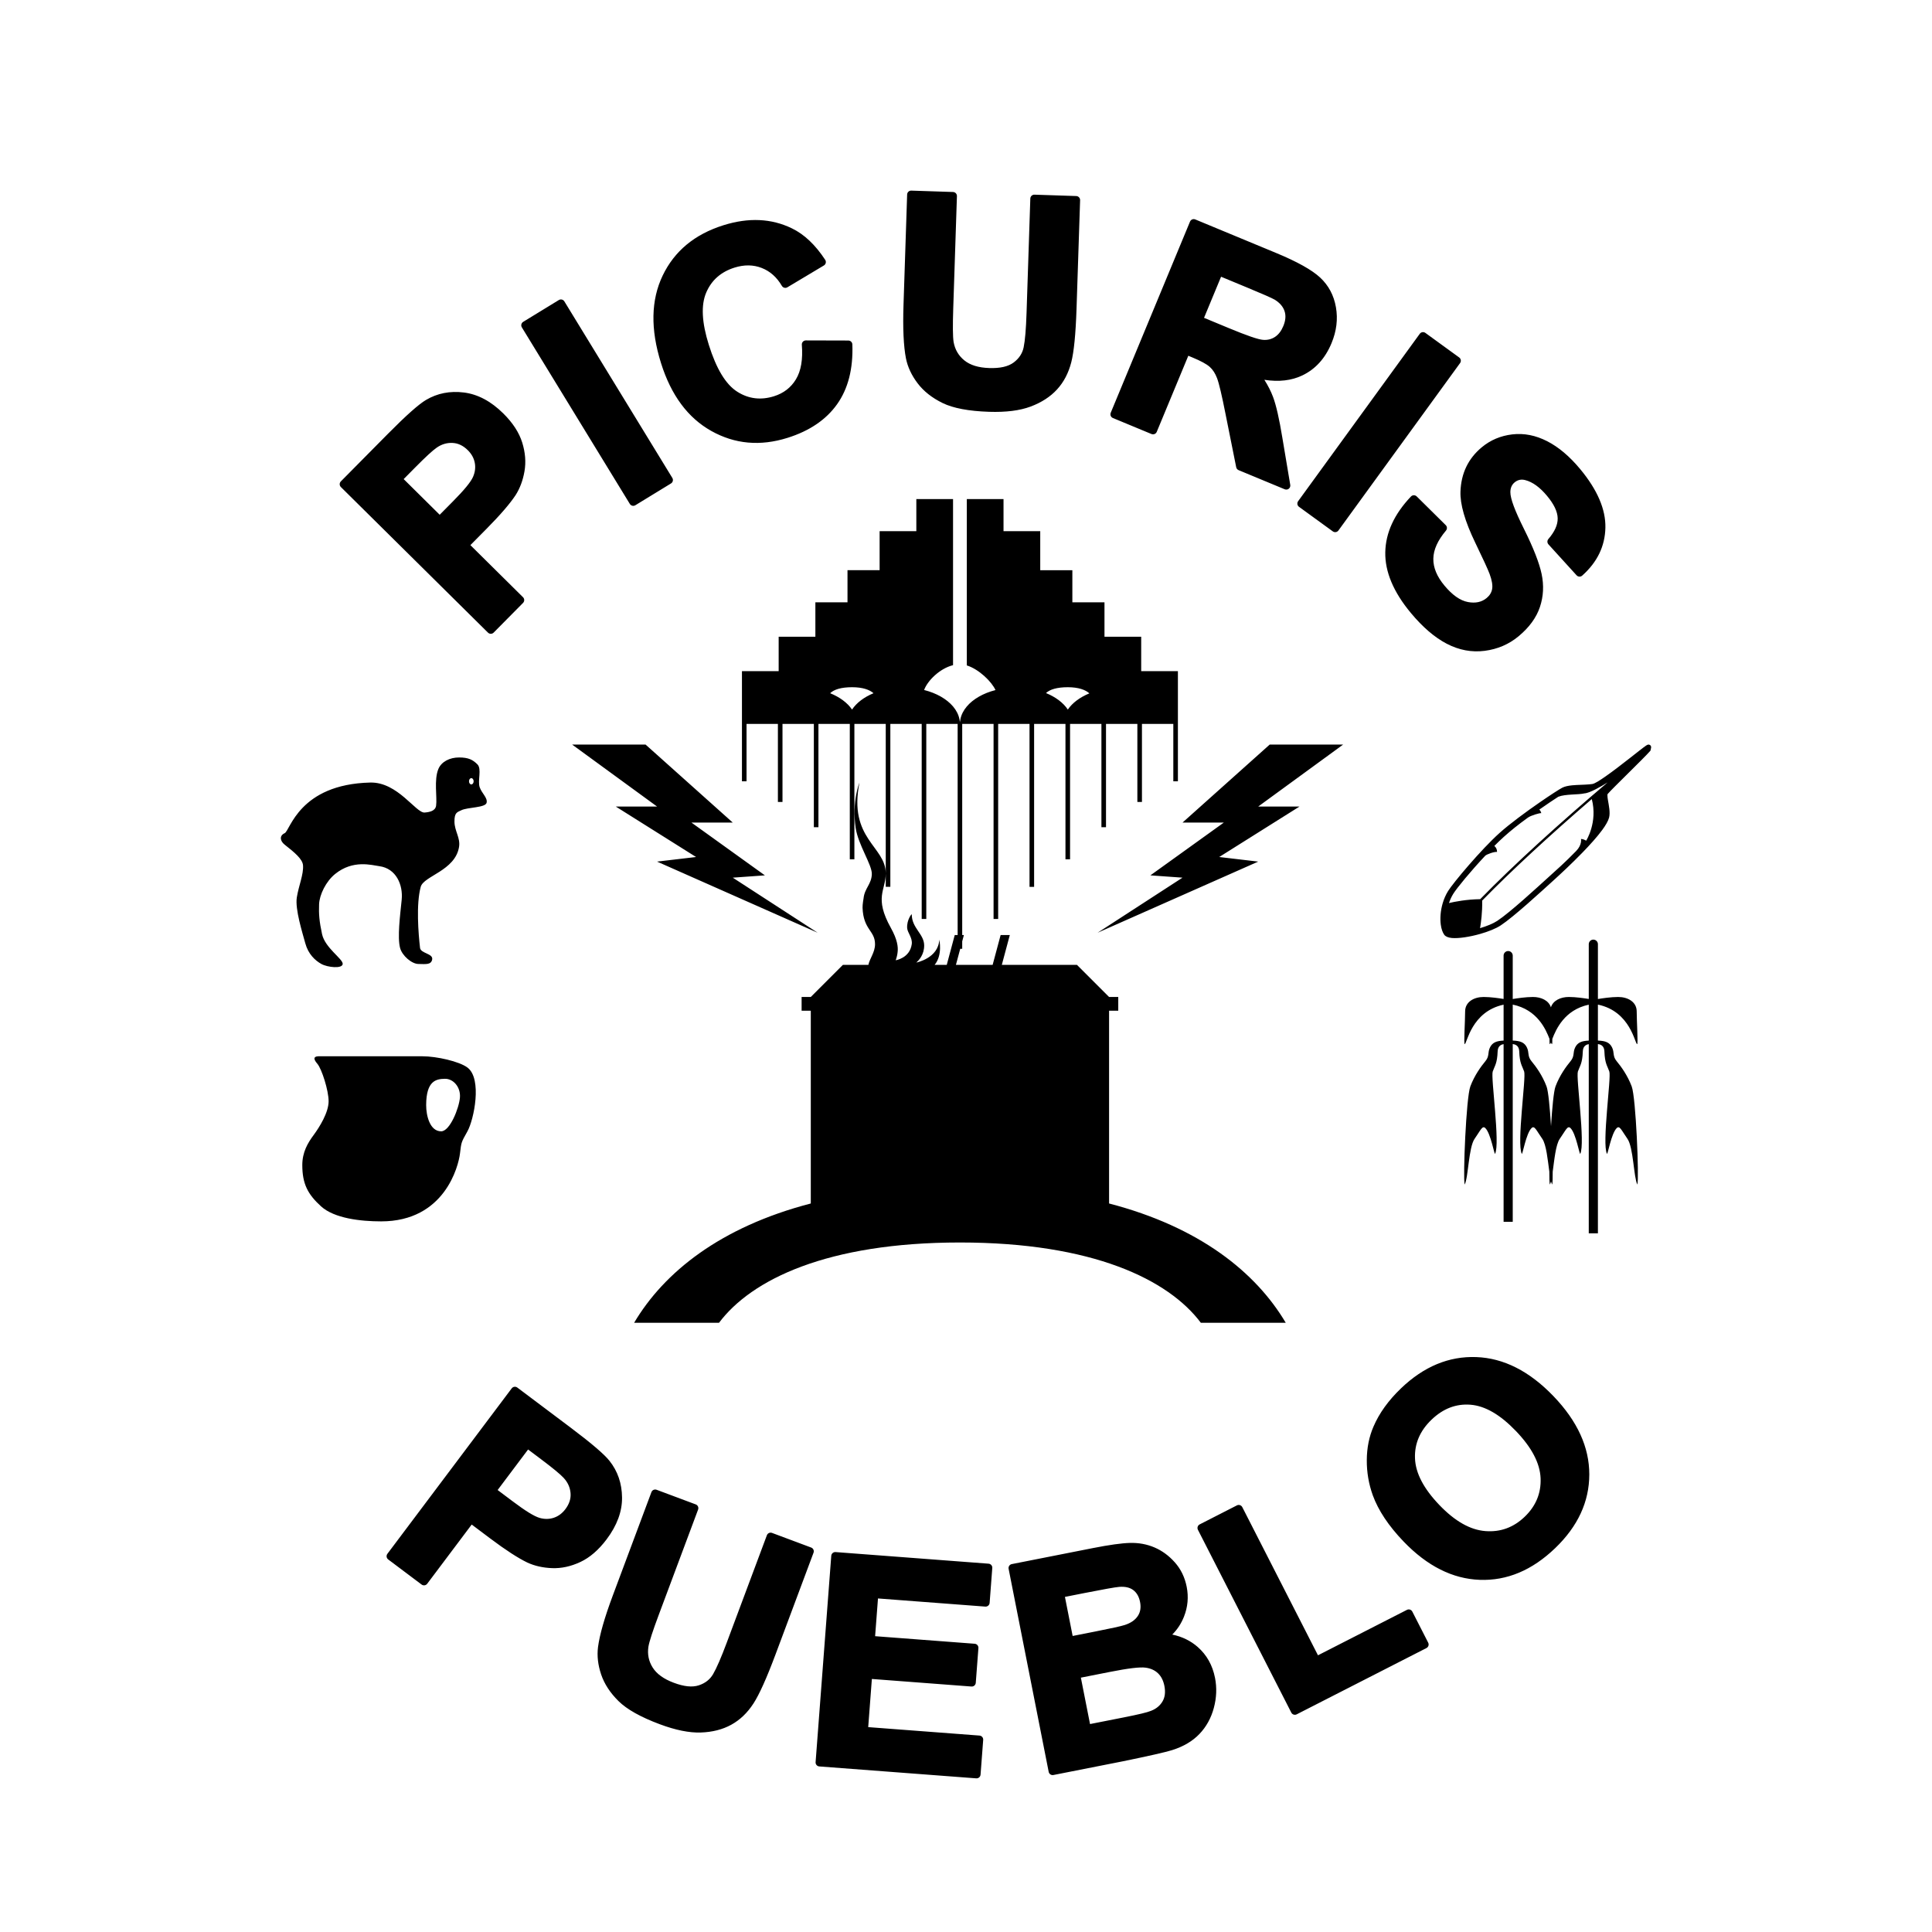 <?xml version="1.0" encoding="UTF-8" standalone="no"?><!DOCTYPE svg PUBLIC "-//W3C//DTD SVG 1.1//EN" "http://www.w3.org/Graphics/SVG/1.1/DTD/svg11.dtd"><svg width="100%" height="100%" viewBox="0 0 512 512" version="1.1" xmlns="http://www.w3.org/2000/svg" xmlns:xlink="http://www.w3.org/1999/xlink" xml:space="preserve" xmlns:serif="http://www.serif.com/" style="fill-rule:evenodd;clip-rule:evenodd;stroke-linejoin:round;stroke-miterlimit:2;"><rect id="safari-pinned-tab" x="0" y="0" width="512" height="512" style="fill:none;"/><path d="M254.472,251.439l-1.141,4.257l9.729,-0l2.119,-7.905l2.432,-0l-2.118,7.905l19.912,-0l8.513,8.513l2.432,0l0,3.648l-2.432,0l-0,51.079c23.978,6.232 38.9,18.247 46.822,31.62l-22.499,-0c-8.568,-11.43 -28.635,-21.283 -63.848,-21.283c-35.213,0 -55.28,9.853 -63.848,21.283l-22.499,-0c7.922,-13.373 22.844,-25.388 46.822,-31.62l0,-51.079l-2.432,0l-0,-3.648l2.432,0l8.513,-8.513l6.751,-0c0.32,-1.629 1.762,-3.31 1.762,-5.473c0,-3.648 -3.092,-3.769 -3.307,-9.663c-0.031,-0.837 0.267,-2.498 0.267,-2.498c0.269,-2.667 2.107,-3.731 2.19,-6.41c0.077,-2.468 -3.619,-7.746 -4.282,-12.242c-1.042,-7.061 1.004,-12.028 1.004,-12.028c-2.996,15.015 6.966,16.856 6.966,24.089c-0,4.518 -3.16,6.323 1.363,14.446c1.714,3.079 1.939,5.02 1.788,6.332c-0.061,0.678 -0.227,1.417 -0.516,2.231c-0,-0 3.729,-0.548 4.256,-4.257c0.242,-1.698 -1.133,-3.067 -1.216,-4.256c-0.15,-2.163 1.216,-3.89 1.216,-3.649c0,3.649 3.292,5.198 3.292,8.238c0,2.475 -1.407,3.919 -2.075,4.532c-0,-0 5.872,-1.154 6.08,-6.081c0,0 0.945,4.05 -1.234,6.689l3.213,-0l2.118,-7.905l0.768,-0l-0,-55.943l-8.311,-0l0,51.686l-1.216,0l0,-51.686l-8.31,-0l-0,43.173l-1.216,0l-0,-43.173l-8.311,-0l0,35.876l-1.216,0l0,-35.876l-8.31,-0l-0,27.363l-1.216,0l-0,-27.363l-8.311,-0l0,20.675l-1.216,-0l0,-20.675l-8.31,-0l-0,15.202l-1.216,-0l-0,-29.188l9.729,0l-0,-9.121l9.729,0l0,-9.121l8.513,-0l0,-8.513l8.513,-0l0,-10.337l9.73,-0l-0,-8.513l9.729,-0l-0,44.015c-3.562,0.891 -6.786,4.152 -7.668,6.583c3.278,0.827 5.993,2.384 7.668,4.363c0.877,1.037 1.469,2.19 1.707,3.414c0.038,0.196 0.067,0.394 0.086,0.594c0.021,0.009 0.031,0.014 0.031,0.014c-0,-0 0.01,-0.005 0.031,-0.015c0.019,-0.2 0.048,-0.397 0.086,-0.593c0.238,-1.224 0.83,-2.377 1.707,-3.414c1.663,-1.965 4.351,-3.514 7.599,-4.346c-1.015,-2.238 -4.382,-5.528 -7.599,-6.532l0,-44.083l9.729,-0l0,8.513l9.73,-0l-0,10.337l8.513,-0l-0,8.513l8.513,-0l-0,9.121l9.729,0l-0,9.121l9.729,0l0,29.188l-1.216,-0l0,-15.202l-8.31,-0l-0,20.675l-1.217,-0l0,-20.675l-8.31,-0l0,27.363l-1.216,0l-0,-27.363l-8.31,-0l-0,35.876l-1.217,0l0,-35.876l-8.31,-0l0,43.173l-1.216,0l-0,-43.173l-8.31,-0l-0,51.686l-1.217,0l0,-51.686l-8.31,-0l0,55.943l0.448,-0l-0.448,1.673l0,1.975l-0.529,0Zm-34.475,-67.729c2.558,1.036 4.594,2.545 5.804,4.332c1.186,-1.788 3.183,-3.297 5.69,-4.333c-1.031,-0.922 -2.88,-1.59 -5.678,-1.59c-2.927,-0 -4.816,0.616 -5.816,1.591Zm57.202,-0.04c2.552,1.037 4.584,2.562 5.786,4.372c1.195,-1.765 3.196,-3.258 5.709,-4.293c-1.022,-0.943 -2.884,-1.63 -5.721,-1.63c-2.888,-0 -4.764,0.599 -5.774,1.551Zm59.284,13.651l19.459,-0l-22.499,16.418l10.945,-0l-21.282,13.377l10.337,1.217l-42.565,18.85l22.498,-14.594l-8.513,-0.608l19.459,-13.986l-10.946,0l23.107,-20.674Zm-165.396,-0l23.106,20.674l-10.945,0l19.458,13.986l-8.513,0.608l22.499,14.594l-42.565,-18.85l10.337,-1.217l-21.282,-13.377l10.945,-0l-22.499,-16.418l19.459,-0Zm239.504,113.179c-0.426,-3.093 -0.801,-7.177 -1.873,-8.708c-1.601,-2.286 -2.055,-3.615 -2.848,-2.832c-1.454,1.434 -2.388,7.172 -2.578,6.806c-1.384,-2.675 1.175,-20.234 0.625,-21.806c-0.551,-1.571 -1.187,-2.101 -1.306,-5.345c-0.049,-1.342 -0.835,-1.794 -1.576,-1.903c-0.045,-0.007 -0.093,-0.018 -0.143,-0.033l-0,47.109l-2.424,-0l-0,-47.076c-0.741,0.109 -1.527,0.561 -1.576,1.903c-0.12,3.244 -0.756,3.774 -1.306,5.345c-0.55,1.572 2.008,19.131 0.624,21.806c-0.189,0.366 -1.124,-5.372 -2.577,-6.806c-0.794,-0.783 -1.247,0.546 -2.848,2.832c-1.601,2.286 -1.647,10.262 -2.632,12.133c-0.484,-1.869 0.386,-23.049 1.5,-26.014c1.115,-2.964 2.83,-5.292 3.98,-6.676c1.15,-1.384 0.553,-2.269 1.226,-3.648c0.668,-1.37 1.799,-1.734 3.609,-1.823l-0,-9.515c-8.578,1.83 -9.706,10.385 -10.315,10.463c-0.269,-0.13 0.121,-6.127 0.121,-8.668c-0,-2.541 2.349,-3.835 4.909,-3.835c1.875,0 4.182,0.343 5.285,0.526l-0,-11.489c-0,-0.321 0.127,-0.629 0.354,-0.856c0.227,-0.228 0.536,-0.355 0.857,-0.355l0.001,-0c0.322,-0 0.63,0.127 0.857,0.355c0.227,0.227 0.355,0.535 0.355,0.856l-0,11.503c1.064,-0.179 3.445,-0.54 5.369,-0.54c2.163,0 4.176,0.924 4.748,2.744c0.572,-1.82 2.585,-2.744 4.749,-2.744c1.874,0 4.182,0.343 5.284,0.526l-0,-14.517c-0,-0.321 0.127,-0.629 0.354,-0.856c0.228,-0.227 0.536,-0.355 0.857,-0.355l0.001,0c0.322,0 0.63,0.128 0.857,0.355c0.227,0.227 0.355,0.535 0.355,0.856l-0,14.531c1.064,-0.179 3.445,-0.54 5.369,-0.54c2.56,0 4.91,1.294 4.91,3.835c-0,2.541 0.389,8.538 0.12,8.668c-0.611,-0.078 -1.745,-8.69 -10.399,-10.481l-0,9.528c0.033,0.001 0.068,0.002 0.104,0.003c1.833,0.086 2.975,0.445 3.648,1.825c0.673,1.379 0.076,2.264 1.226,3.648c1.149,1.384 2.865,3.712 3.979,6.676c1.115,2.965 1.985,24.145 1.5,26.014c-0.984,-1.871 -1.031,-9.847 -2.631,-12.133c-1.601,-2.286 -2.054,-3.615 -2.848,-2.832c-1.454,1.434 -2.388,7.172 -2.577,6.806c-1.384,-2.675 1.174,-20.234 0.624,-21.806c-0.551,-1.571 -1.187,-2.101 -1.306,-5.345c-0.049,-1.342 -0.835,-1.794 -1.576,-1.903c-0.045,-0.007 -0.093,-0.018 -0.143,-0.033l-0,50.162l-2.424,-0l-0,-50.129c-0.741,0.109 -1.527,0.561 -1.576,1.903c-0.12,3.244 -0.755,3.774 -1.306,5.345c-0.55,1.572 2.008,19.131 0.624,21.806c-0.189,0.366 -1.124,-5.372 -2.577,-6.806c-0.794,-0.783 -1.247,0.546 -2.848,2.832c-1.072,1.531 -1.447,5.615 -1.874,8.708c0.009,1.769 -0.033,3.029 -0.136,3.425c-0.115,-0.219 -0.217,-0.521 -0.311,-0.888c-0.093,0.367 -0.195,0.669 -0.31,0.888c-0.103,-0.396 -0.145,-1.656 -0.137,-3.425Zm0.043,-35.184c-0.977,-2.531 -3.232,-7.737 -9.742,-9.085l-0,9.528c0.033,0.001 0.068,0.002 0.104,0.003c1.833,0.086 2.975,0.445 3.648,1.825c0.673,1.379 0.076,2.264 1.226,3.648c1.149,1.384 2.865,3.712 3.979,6.676c0.467,1.24 0.89,5.667 1.189,10.534c0.3,-4.867 0.723,-9.294 1.189,-10.534c1.115,-2.964 2.831,-5.292 3.98,-6.676c1.15,-1.384 0.553,-2.269 1.226,-3.648c0.668,-1.37 1.799,-1.734 3.609,-1.823l-0,-9.515c-6.445,1.375 -8.685,6.547 -9.658,9.067c0.008,0.814 -0.014,1.358 -0.093,1.396c-0.08,-0.01 -0.169,-0.166 -0.282,-0.433c-0.113,0.267 -0.202,0.423 -0.281,0.433c-0.08,-0.038 -0.102,-0.582 -0.094,-1.396Zm-28.315,-35.92c0.33,-1.129 0.805,-2.246 1.442,-3.269c1.385,-2.225 8.745,-10.997 13.657,-15.402c2.734,-2.452 7.039,-5.61 10.606,-8.076c2.835,-1.961 5.207,-3.485 5.965,-3.884c0.671,-0.353 1.605,-0.547 2.659,-0.65c1.435,-0.14 3.109,-0.125 4.564,-0.258c0.266,-0.024 0.524,-0.054 0.771,-0.09c0.643,-0.095 1.926,-0.915 3.484,-2.001c3.914,-2.725 9.327,-7.213 10.723,-8.155c0.221,-0.149 0.384,-0.228 0.467,-0.254c0.143,-0.045 0.257,-0.04 0.336,-0.028c0.203,0.032 0.341,0.134 0.438,0.262c0.084,0.111 0.148,0.256 0.137,0.451l-0.003,0.048l-0.164,0.817l-0.116,0.134c-1.676,1.927 -10.045,9.963 -11.238,11.376c-0.073,0.087 -0.058,0.23 -0.06,0.398c-0.002,0.324 0.051,0.713 0.122,1.138c0.246,1.49 0.67,3.366 0.31,4.733c-0.226,0.857 -0.874,1.991 -1.811,3.266c-1.327,1.805 -3.239,3.926 -5.228,5.975c-2.905,2.993 -5.974,5.834 -7.596,7.304c-3.465,3.14 -10.58,9.698 -14.081,12.01c-1.275,0.842 -3.306,1.651 -5.458,2.262c-2.75,0.78 -5.694,1.235 -7.489,1.073c-0.993,-0.09 -1.682,-0.408 -1.994,-0.828c-0.451,-0.608 -0.788,-1.557 -0.942,-2.714c-0.214,-1.611 -0.084,-3.643 0.499,-5.638Zm9.911,6.576c1.803,-0.539 3.474,-1.217 4.553,-1.93c3.456,-2.283 10.472,-8.765 13.893,-11.865c1.624,-1.472 4.121,-3.659 7.026,-6.659c1.622,-1.676 1.279,-3.179 1.279,-3.179c-0,0 0.575,-0.031 1.375,0.441c0,0 3.101,-4.844 1.483,-11.018c-10.904,9.396 -21.241,18.897 -29.049,26.903c0.08,3.063 -0.322,5.916 -0.56,7.307Zm1.351,-19.176c-3.932,4.199 -7.48,8.515 -8.448,10.069c-0.48,0.772 -0.856,1.603 -1.139,2.45c1.531,-0.363 4.618,-0.972 8.275,-1.027c8.929,-9.157 21.157,-20.263 33.762,-30.934c-1.666,1.046 -4.748,2.83 -6.112,2.895c-1.65,0.404 -5.044,0.145 -6.95,0.898c-1.299,0.835 -3.096,2.041 -5.04,3.405c0,0 0.36,0.269 0.533,0.935c-0.482,-0.047 -2.753,0.614 -3.554,1.195c-2.626,1.902 -4.499,3.409 -6.388,5.103c-0.783,0.702 -1.63,1.518 -2.505,2.4c0.441,0.368 0.73,0.887 0.717,1.595c-0.649,-0.141 -2.779,0.618 -3.151,1.016Zm-295.464,-19.414c7.297,-0.176 12.1,8.13 14.414,7.947c1.396,-0.111 2.843,-0.438 3.041,-1.825c0.312,-2.196 -0.609,-6.827 0.608,-9.729c0.805,-1.922 2.993,-3.04 5.472,-3.04c2.479,-0 3.639,0.598 4.865,1.824c1.225,1.225 -0,4.358 0.608,6.081c0.58,1.644 2.162,2.804 1.824,4.118c-0.337,1.315 -5.067,1.152 -6.689,1.962c-1.057,0.529 -1.853,0.546 -1.824,3.041c0.029,2.494 1.612,4.278 1.216,6.689c-1.036,6.315 -9.369,7.669 -10.157,10.571c-1.253,4.614 -0.615,12.411 -0.18,16.184c0.169,1.467 3.49,1.484 3.22,3.04c-0.269,1.556 -1.91,1.217 -3.648,1.217c-1.738,-0 -4.321,-2.172 -4.865,-4.257c-0.739,-2.838 0,-8.513 0.428,-12.77c0.396,-3.937 -1.464,-8.278 -5.9,-8.886c-2.082,-0.286 -6.984,-1.773 -11.734,2.06c-2.432,1.962 -4.163,5.51 -4.256,8.043c-0.094,2.532 0.038,4.435 0.788,7.905c0.788,3.648 5.574,6.587 5.473,7.905c-0.102,1.317 -4.004,0.91 -5.653,-0c-1.652,-0.913 -3.482,-2.615 -4.257,-5.473c-0.775,-2.859 -2.747,-9.042 -2.252,-12.162c0.495,-3.119 1.824,-6.08 1.644,-8.513c-0.123,-1.657 -2.252,-3.414 -4.865,-5.472c-1.235,-0.974 -1.447,-2.38 0,-3.041c1.448,-0.66 3.829,-12.965 22.679,-13.419Zm26.788,-1.166c-0.34,-0 -0.615,0.373 -0.615,0.834c0,0.46 0.275,0.833 0.615,0.833c0.339,0 0.614,-0.373 0.614,-0.833c0,-0.461 -0.275,-0.834 -0.614,-0.834Zm-39.808,73.709l26.847,-0c3.779,-0 9.766,1.358 11.932,2.983c3.977,2.983 1.714,13.835 -0,16.903c-1.714,3.069 -1.593,2.786 -1.989,5.966c-0.395,3.181 -3.99,17.899 -20.881,17.899c-5.411,-0 -12.404,-0.783 -15.922,-3.978c-3.518,-3.195 -4.972,-5.966 -4.972,-10.938c0,-3.421 1.431,-5.836 2.996,-7.954c1.565,-2.118 3.965,-5.966 3.977,-8.949c0.012,-2.835 -1.817,-8.593 -2.983,-9.944c-1.165,-1.35 -1.132,-2.131 0.995,-1.988Zm27.841,12.926c-0.007,2.83 0.994,6.96 3.978,6.96c2.319,0 4.746,-6.156 4.971,-8.949c0.225,-2.792 -1.779,-5.021 -3.99,-4.971c-2.21,0.05 -4.941,0.4 -4.959,6.96Zm16.382,-125.197l-38.981,-38.58c-0.418,-0.414 -0.421,-1.088 -0.008,-1.505l12.501,-12.63c4.836,-4.887 8.201,-7.861 10.063,-8.948c2.997,-1.774 6.343,-2.437 10.042,-1.974c3.662,0.458 7.152,2.294 10.445,5.553c2.535,2.509 4.197,5.087 5.014,7.717c0.825,2.656 1.019,5.194 0.598,7.612c-0.42,2.408 -1.204,4.506 -2.342,6.298c-0.003,0.005 -0.007,0.011 -0.011,0.017c-1.514,2.288 -4.062,5.249 -7.652,8.877l-4.33,4.375l13.948,13.805c0.417,0.413 0.421,1.087 0.007,1.505l-7.789,7.87c-0.414,0.418 -1.088,0.421 -1.505,0.008Zm-22.343,-40.688l9.548,9.45l3.515,-3.551c2.934,-2.964 4.727,-5.117 5.326,-6.502c0.538,-1.241 0.692,-2.484 0.452,-3.729c-0.241,-1.248 -0.864,-2.358 -1.854,-3.337c-1.211,-1.199 -2.554,-1.849 -4.046,-1.917c-1.51,-0.068 -2.909,0.355 -4.2,1.262c-0.003,0.001 -0.005,0.003 -0.007,0.004c-1.08,0.745 -2.982,2.508 -5.72,5.274l-3.014,3.046Zm59.935,6.577l-28.615,-46.788c-0.307,-0.501 -0.149,-1.156 0.352,-1.463l9.447,-5.778c0.502,-0.306 1.157,-0.148 1.463,0.353l28.615,46.788c0.307,0.501 0.149,1.156 -0.352,1.463l-9.447,5.777c-0.501,0.307 -1.156,0.149 -1.463,-0.352Zm46.647,-43.33l11.263,0.03c0.572,0.002 1.04,0.455 1.061,1.026c0.233,6.474 -1.131,11.749 -4.034,15.839c-2.906,4.094 -7.279,7.081 -13.145,8.924c-7.249,2.277 -13.984,1.66 -20.207,-1.827c-6.181,-3.463 -10.641,-9.44 -13.32,-17.972c-2.831,-9.011 -2.66,-16.74 0.428,-23.188c3.11,-6.494 8.471,-10.955 16.11,-13.354c6.689,-2.101 12.742,-1.808 18.162,0.833c3.233,1.563 6.179,4.328 8.806,8.329c0.159,0.243 0.213,0.54 0.148,0.822c-0.065,0.283 -0.242,0.527 -0.491,0.676l-9.673,5.783c-0.244,0.145 -0.536,0.188 -0.811,0.117c-0.276,-0.071 -0.511,-0.249 -0.654,-0.494c-1.34,-2.294 -3.12,-3.884 -5.357,-4.753c-2.237,-0.869 -4.635,-0.888 -7.192,-0.085c-3.562,1.119 -6.057,3.297 -7.472,6.55c-1.463,3.364 -1.194,8.003 0.665,13.922c1.979,6.3 4.456,10.47 7.562,12.432c2.988,1.888 6.227,2.277 9.715,1.182c2.547,-0.8 4.487,-2.293 5.813,-4.488c1.367,-2.261 1.861,-5.318 1.559,-9.157c-0.023,-0.296 0.078,-0.589 0.28,-0.807c0.202,-0.218 0.486,-0.341 0.784,-0.34Zm27.941,-39.698l11.068,0.364c0.587,0.019 1.048,0.511 1.028,1.098l-0.976,29.689c-0.152,4.597 -0.127,7.584 0.095,8.961c0.354,1.993 1.296,3.616 2.83,4.867c1.582,1.291 3.791,1.947 6.605,2.04c2.84,0.093 5.012,-0.366 6.493,-1.479c1.415,-1.064 2.299,-2.394 2.632,-4.001c0.378,-1.822 0.631,-4.86 0.771,-9.113l0.998,-30.324c0.019,-0.587 0.511,-1.048 1.098,-1.028l11.068,0.364c0.587,0.019 1.048,0.511 1.028,1.098l-0.947,28.791c-0.22,6.689 -0.69,11.403 -1.389,14.145c-0.734,2.881 -2,5.288 -3.783,7.228c-1.774,1.932 -4.106,3.448 -7.007,4.533c-2.834,1.06 -6.502,1.532 -11.007,1.384c-5.427,-0.179 -9.517,-0.967 -12.28,-2.312c-2.83,-1.379 -5.039,-3.129 -6.639,-5.235c-1.612,-2.122 -2.641,-4.329 -3.1,-6.613l-0.001,-0.005c-0.63,-3.219 -0.851,-7.947 -0.645,-14.184l0.962,-29.24c0.019,-0.587 0.511,-1.048 1.098,-1.028Zm52.854,58.871l21.012,-50.66c0.225,-0.543 0.848,-0.8 1.391,-0.575l21.528,8.929c5.572,2.311 9.415,4.479 11.552,6.463c2.247,2.086 3.651,4.717 4.202,7.897c0.543,3.133 0.16,6.296 -1.165,9.489c-1.687,4.07 -4.292,6.921 -7.784,8.58c-2.826,1.343 -6.166,1.738 -10.021,1.144c0.979,1.539 1.749,3.063 2.313,4.571c0.814,2.181 1.641,5.792 2.464,10.837l2.086,12.447c0.064,0.382 -0.084,0.768 -0.387,1.009c-0.303,0.241 -0.713,0.298 -1.07,0.15l-12.233,-5.074c-0.328,-0.135 -0.566,-0.426 -0.636,-0.773l-2.823,-14.091l-0,-0.003c-0.975,-4.939 -1.72,-8.11 -2.253,-9.511c-0.475,-1.249 -1.107,-2.243 -1.917,-2.969c-0.866,-0.777 -2.409,-1.603 -4.61,-2.515l-1.09,-0.453l-8.364,20.166c-0.225,0.543 -0.848,0.8 -1.391,0.575l-10.228,-4.242c-0.543,-0.225 -0.801,-0.848 -0.576,-1.391Zm24.728,-25.16l6.585,2.731c4.737,1.965 7.767,3.023 9.112,3.112c1.151,0.076 2.187,-0.181 3.105,-0.782c0.948,-0.62 1.675,-1.591 2.212,-2.888c0.596,-1.435 0.722,-2.751 0.322,-3.951c-0.401,-1.204 -1.271,-2.197 -2.583,-3.019c-0.794,-0.459 -3.208,-1.518 -7.237,-3.189l-7,-2.903l-4.516,10.889Zm24.933,48.598l32.239,-44.368c0.345,-0.476 1.011,-0.581 1.486,-0.235l8.959,6.509c0.475,0.346 0.581,1.011 0.235,1.486l-32.239,44.369c-0.346,0.475 -1.011,0.58 -1.487,0.235l-8.958,-6.509c-0.476,-0.346 -0.581,-1.011 -0.235,-1.487Zm31.424,-1.273l7.696,7.613c0.394,0.39 0.423,1.018 0.066,1.442c-2.176,2.586 -3.319,5.06 -3.352,7.46c-0.033,2.38 0.965,4.739 2.93,7.101c2.084,2.505 4.153,3.996 6.27,4.384c1.965,0.361 3.614,0.024 4.931,-1.072c0.791,-0.657 1.281,-1.442 1.45,-2.368c0.187,-1.025 -0.063,-2.361 -0.672,-4.019c-0.481,-1.272 -1.746,-4.024 -3.791,-8.255c-2.765,-5.712 -4.048,-10.245 -3.926,-13.578c0.179,-4.842 2.063,-8.746 5.637,-11.72c2.307,-1.918 5.006,-3.062 8.102,-3.425c3.084,-0.361 6.172,0.239 9.258,1.821c2.996,1.535 5.902,3.977 8.702,7.343c4.604,5.535 6.806,10.732 6.707,15.548c-0.101,4.899 -2.138,9.142 -6.14,12.713c-0.436,0.389 -1.104,0.354 -1.496,-0.078l-7.456,-8.202c-0.361,-0.398 -0.37,-1.003 -0.019,-1.41c1.654,-1.924 2.509,-3.747 2.466,-5.512c-0.043,-1.797 -1.014,-3.756 -2.816,-5.922c-1.885,-2.266 -3.804,-3.683 -5.802,-4.191l-0.001,-0.001c-1.048,-0.268 -1.981,-0.066 -2.798,0.613c-0.755,0.629 -1.117,1.495 -1.123,2.582c-0.007,1.741 1.222,4.957 3.578,9.688c2.52,5.061 4.079,9.052 4.698,11.966c0.647,3.048 0.497,5.975 -0.441,8.783c-0.936,2.799 -2.808,5.389 -5.645,7.75c-2.572,2.139 -5.574,3.431 -9.008,3.87c-3.439,0.44 -6.796,-0.188 -10.067,-1.895c-3.173,-1.656 -6.344,-4.368 -9.496,-8.157c-4.631,-5.567 -6.857,-10.931 -6.766,-16.055c0.091,-5.15 2.339,-10.091 6.804,-14.793c0.197,-0.207 0.469,-0.327 0.755,-0.331c0.286,-0.005 0.562,0.106 0.765,0.307Zm-272.777,280.225l32.945,-43.846c0.353,-0.47 1.02,-0.565 1.49,-0.212l14.207,10.675c5.496,4.13 8.899,7.061 10.228,8.758c2.163,2.729 3.274,5.955 3.316,9.683c0.042,3.69 -1.304,7.396 -4.087,11.1c-2.143,2.852 -4.472,4.848 -6.967,6.013c-2.521,1.178 -5.009,1.714 -7.461,1.624c-2.443,-0.09 -4.628,-0.583 -6.557,-1.467c-0.006,-0.003 -0.012,-0.006 -0.018,-0.009c-2.472,-1.19 -5.752,-3.313 -9.832,-6.379l-4.922,-3.698l-11.788,15.689c-0.353,0.47 -1.02,0.564 -1.49,0.211l-8.853,-6.652c-0.47,-0.353 -0.564,-1.02 -0.211,-1.49Zm37.287,-27.648l-8.07,10.741l3.994,3.001c3.334,2.506 5.71,3.991 7.163,4.397c1.303,0.364 2.555,0.349 3.757,-0.058c1.203,-0.408 2.218,-1.175 3.054,-2.288c1.024,-1.362 1.487,-2.781 1.352,-4.269c-0.137,-1.505 -0.746,-2.834 -1.819,-3.991c-0.002,-0.002 -0.004,-0.004 -0.006,-0.006c-0.884,-0.968 -2.888,-2.615 -5.999,-4.952l-3.426,-2.575Zm34.056,10.676l10.373,3.877c0.551,0.205 0.83,0.818 0.625,1.369l-10.398,27.825c-1.61,4.309 -2.54,7.148 -2.768,8.523c-0.301,2.002 0.074,3.841 1.128,5.516c1.088,1.728 2.972,3.055 5.61,4.04c2.661,0.995 4.866,1.253 6.625,0.67c1.681,-0.557 2.943,-1.535 3.771,-2.951c0.94,-1.607 2.149,-4.406 3.638,-8.391l10.621,-28.421c0.205,-0.551 0.818,-0.83 1.369,-0.624l10.373,3.876c0.55,0.205 0.83,0.819 0.624,1.369l-10.083,26.984c-2.343,6.269 -4.292,10.587 -5.829,12.963c-1.615,2.496 -3.583,4.373 -5.892,5.643c-2.298,1.264 -4.992,1.957 -8.087,2.06c-3.024,0.101 -6.651,-0.622 -10.873,-2.2c-5.087,-1.901 -8.712,-3.952 -10.901,-6.109c-2.242,-2.209 -3.777,-4.573 -4.622,-7.08c-0.85,-2.525 -1.121,-4.944 -0.827,-7.256l0,-0.005c0.43,-3.252 1.729,-7.803 3.914,-13.649l10.24,-27.404c0.206,-0.551 0.819,-0.83 1.369,-0.625Zm42.138,72.177l4.151,-54.687c0.044,-0.586 0.555,-1.025 1.141,-0.98l40.549,3.077c0.587,0.045 1.026,0.556 0.981,1.142l-0.702,9.251c-0.045,0.586 -0.556,1.025 -1.142,0.981l-28.446,-2.159l-0.759,10.001l26.394,2.004c0.586,0.044 1.025,0.555 0.981,1.141l-0.7,9.214c-0.044,0.586 -0.555,1.025 -1.141,0.981l-26.395,-2.004l-0.968,12.762l29.49,2.239c0.586,0.044 1.025,0.555 0.981,1.141l-0.7,9.214c-0.044,0.586 -0.555,1.025 -1.141,0.981l-41.594,-3.157c-0.586,-0.045 -1.025,-0.556 -0.98,-1.142Zm51.989,-52.481l21.508,-4.244c4.336,-0.856 7.605,-1.308 9.807,-1.367c2.322,-0.062 4.488,0.339 6.5,1.197c2.014,0.86 3.814,2.175 5.394,3.954c1.595,1.794 2.645,3.949 3.142,6.469c0.538,2.726 0.297,5.372 -0.723,7.938c-0.718,1.806 -1.749,3.382 -3.096,4.726c2.654,0.567 4.9,1.671 6.745,3.297c2.39,2.106 3.923,4.831 4.584,8.182c0.514,2.605 0.411,5.258 -0.314,7.958c-0.73,2.718 -2.009,5.024 -3.827,6.922c-1.811,1.89 -4.217,3.32 -7.232,4.267l-0.002,0.001c-1.786,0.558 -6.164,1.553 -13.134,2.979l-0.007,0.002l-18.315,3.614c-0.577,0.114 -1.136,-0.261 -1.25,-0.838l-10.618,-53.807c-0.114,-0.576 0.261,-1.136 0.838,-1.25Zm18.31,30.092l2.427,12.3l9.013,-1.779c3.802,-0.75 6.196,-1.321 7.176,-1.736c0.008,-0.004 0.017,-0.007 0.026,-0.011c1.321,-0.52 2.324,-1.341 2.995,-2.477c0.669,-1.131 0.812,-2.508 0.494,-4.122c-0.273,-1.379 -0.823,-2.491 -1.681,-3.32c-0.851,-0.822 -1.951,-1.313 -3.289,-1.501c-1.525,-0.213 -4.667,0.18 -9.433,1.121l-7.728,1.525Zm-4.223,-21.398l2.044,10.354l6.076,-1.199c4.167,-0.822 6.746,-1.389 7.733,-1.709c1.557,-0.503 2.717,-1.28 3.45,-2.372c0.703,-1.048 0.889,-2.291 0.607,-3.719c-0.272,-1.378 -0.85,-2.434 -1.779,-3.145c-0.937,-0.717 -2.189,-0.981 -3.736,-0.867c-1.091,0.09 -4.156,0.637 -9.199,1.632l-5.196,1.025Zm59.988,30.659l-24.744,-48.441c-0.268,-0.524 -0.06,-1.165 0.463,-1.432l9.862,-5.038c0.523,-0.267 1.164,-0.059 1.432,0.464l20.056,39.265l23.573,-12.041c0.524,-0.268 1.165,-0.06 1.432,0.463l4.204,8.229c0.267,0.524 0.059,1.165 -0.464,1.432l-34.382,17.563c-0.524,0.267 -1.165,0.06 -1.432,-0.464Zm29.763,-45.333c-3.988,-4.153 -6.703,-8.243 -8.167,-12.254l-0.002,-0.005c-1.077,-2.996 -1.607,-6.105 -1.587,-9.327c0.019,-3.248 0.616,-6.21 1.78,-8.888c1.514,-3.529 3.931,-6.899 7.264,-10.099c6.061,-5.82 12.726,-8.574 19.975,-8.308c7.222,0.265 14.055,3.699 20.462,10.371c6.354,6.617 9.492,13.537 9.483,20.729c-0.009,7.22 -3.011,13.743 -9.055,19.547c-6.117,5.874 -12.784,8.652 -19.978,8.387c-7.171,-0.264 -13.907,-3.626 -20.175,-10.153Zm9.506,-9.647c4.081,4.249 8.13,6.574 12.198,6.882c3.977,0.302 7.439,-0.97 10.392,-3.805c2.95,-2.833 4.357,-6.218 4.209,-10.16c-0.153,-4.039 -2.371,-8.211 -6.553,-12.566c-4.13,-4.3 -8.123,-6.653 -12.04,-6.959c-3.829,-0.298 -7.262,1.036 -10.313,3.966c-3.054,2.932 -4.524,6.336 -4.382,10.225c0.145,3.977 2.343,8.099 6.489,12.417Z"/></svg>